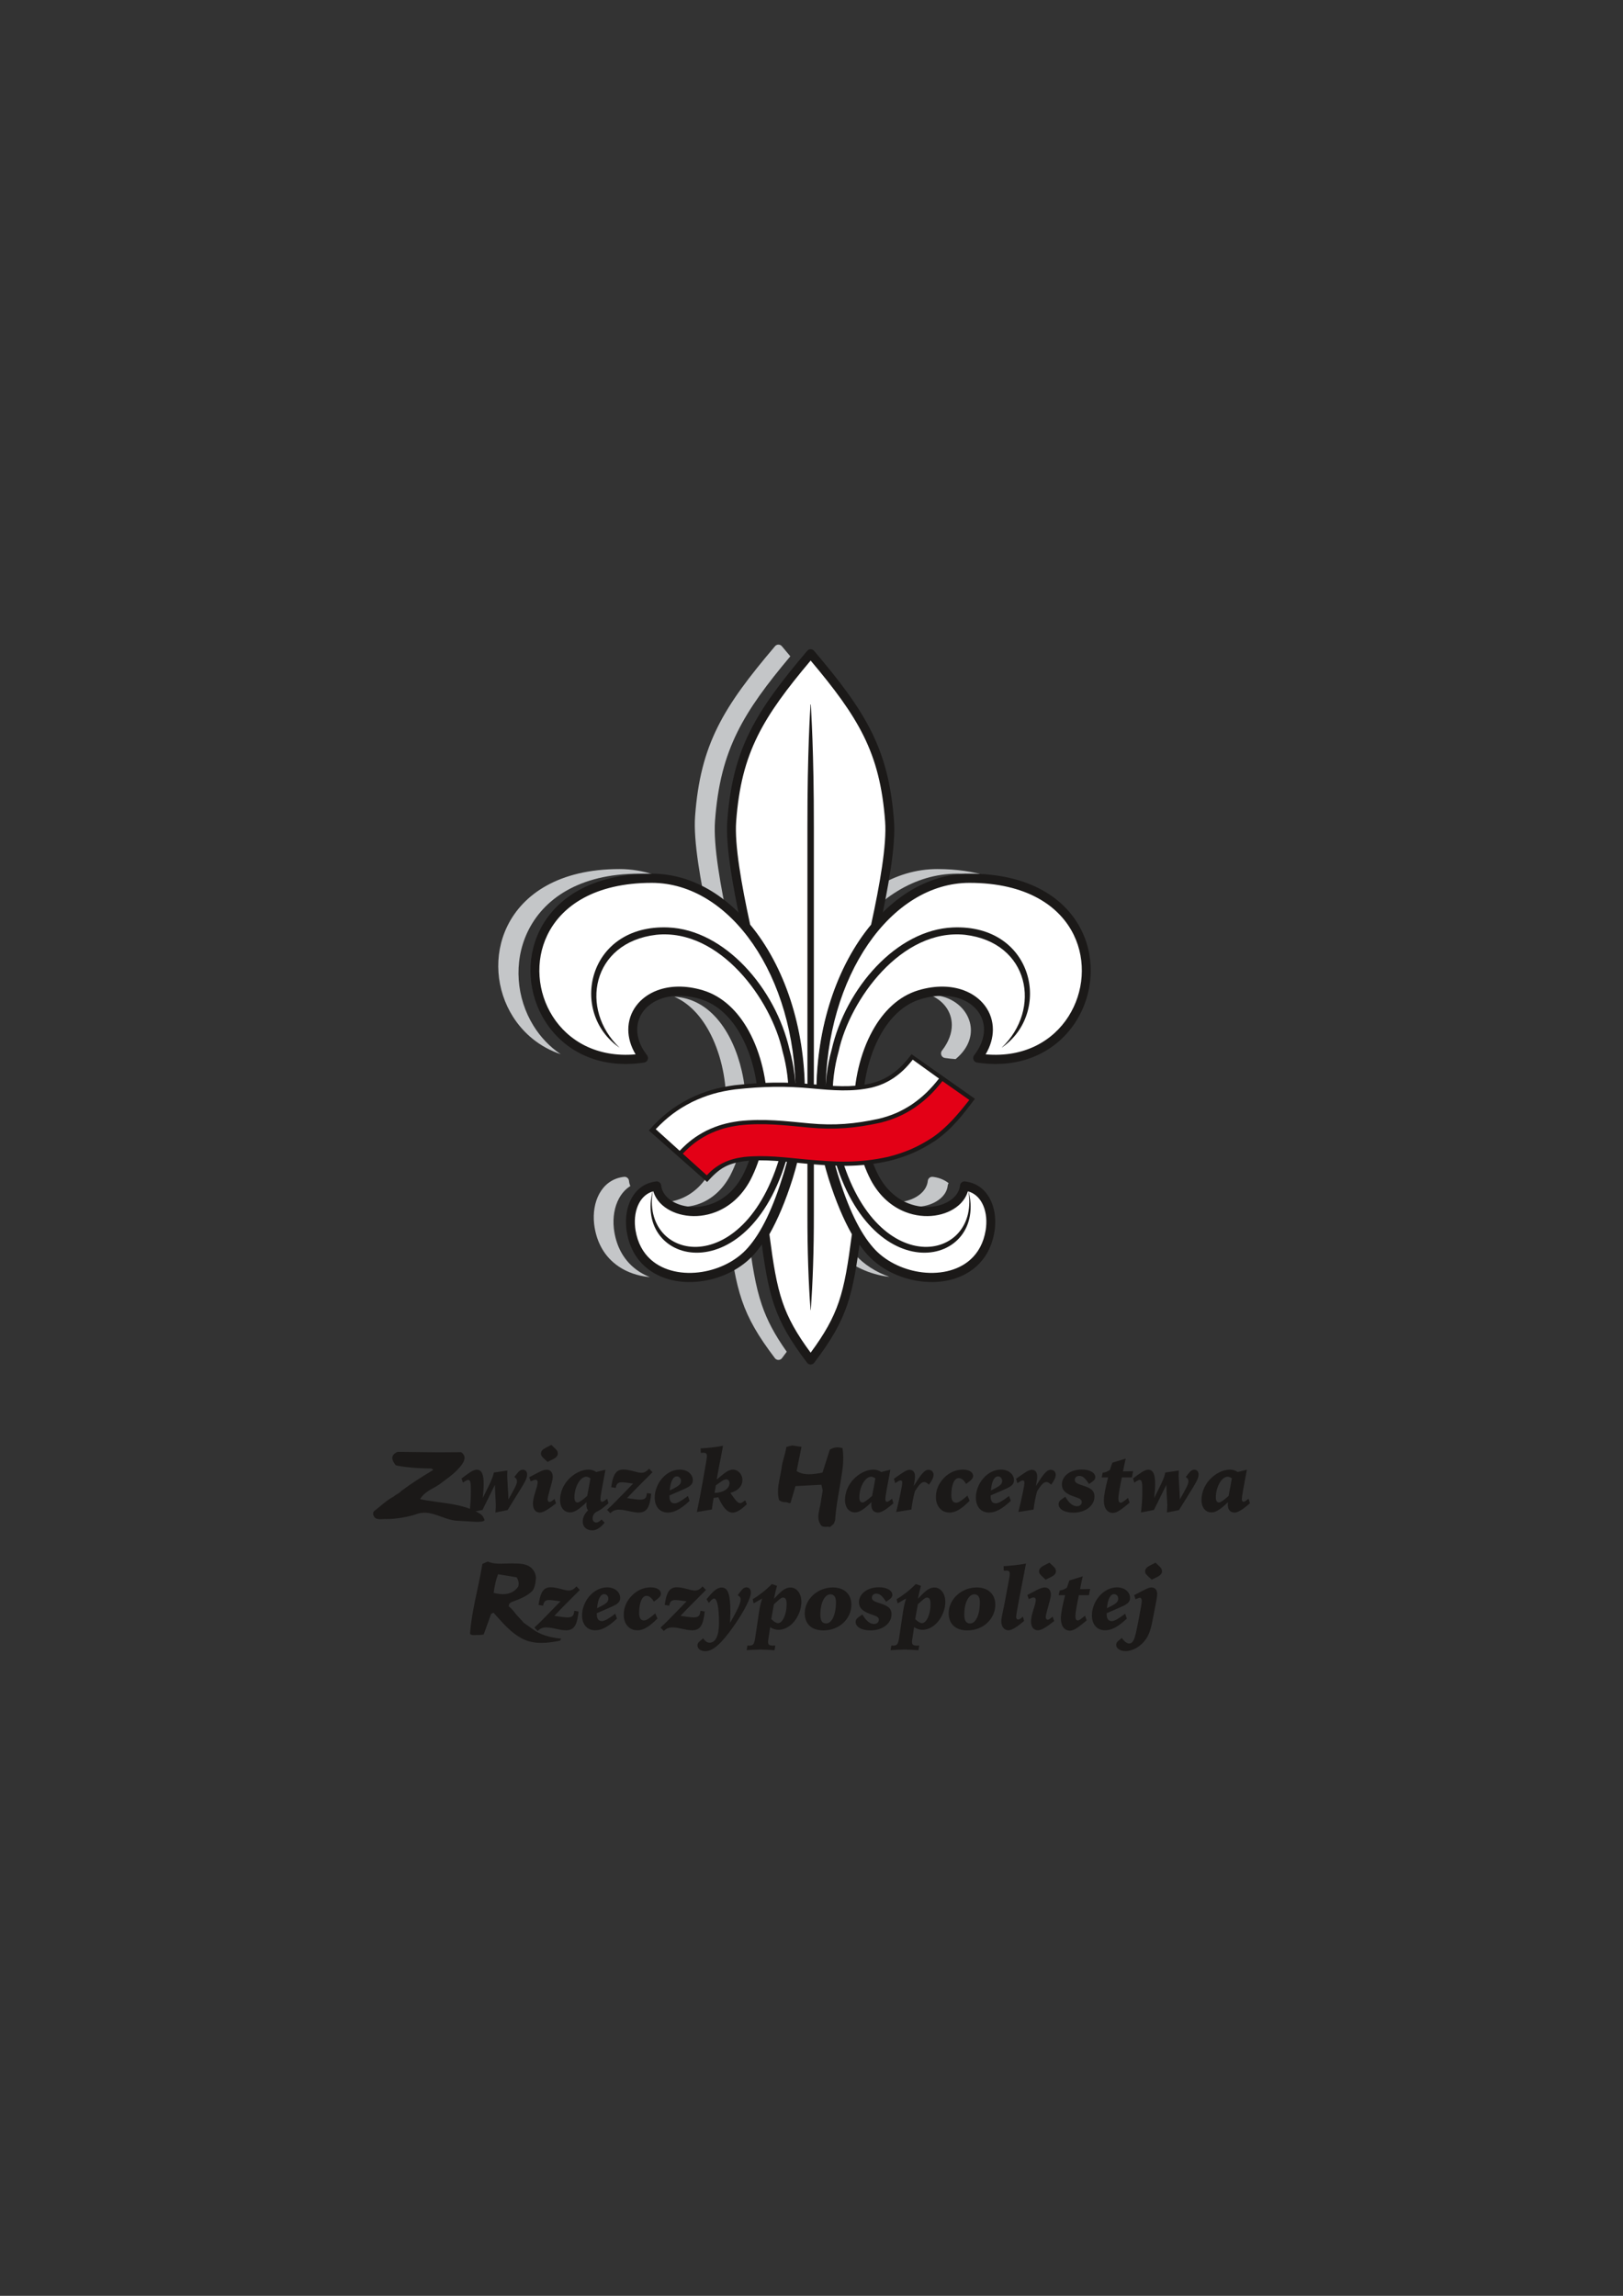 <?xml version="1.0" encoding="UTF-8" standalone="no"?>
<svg
   xmlns:dc="http://purl.org/dc/elements/1.1/"
   xmlns:cc="http://creativecommons.org/ns#"
   xmlns:rdf="http://www.w3.org/1999/02/22-rdf-syntax-ns#"
   xmlns:svg="http://www.w3.org/2000/svg"
   xmlns="http://www.w3.org/2000/svg"
   viewBox="0 0 595.276 841.89"
   id="svg103"
   height="841.89"
   width="595.276"
   version="1.1">
  <rect x="0" y="0" width="595.276" height="841.89" fill="#333333" stroke="none"/>
  <defs
     id="defs107" />
  <g
     id="Layer1000">
    <g
       id="Layer1001">
      <path
         id="path2"
         style="fill:#1b1918;fill-rule:evenodd"
         d="m 190.891,546.132 -4.729,7.624 -4.455,0.878 c 0.089,-0.937 0.15,-1.849 0.15,-2.695 0,-0.316 -0.028,-0.818 -0.061,-1.504 l -0.089,-1.507 c -0.033,-0.664 -0.155,-2.103 -0.186,-4.424 l -4.549,9.194 -4.76,0.937 c 0.336,-2.571 0.493,-5.209 0.493,-7.87 0,-2.888 -0.092,-4.084 -1.02,-4.084 -0.344,0 -0.996,0.378 -1.916,1.007 l -0.466,-1.541 c 2.535,-1.911 4.269,-3.2 5.537,-3.2 1.913,0 2.564,1.823 2.564,5.245 0,1.536 -0.154,3.257 -0.337,5.14 2.071,-4.232 3.707,-7.185 4.051,-9.343 l 4.983,-0.726 c -0.032,0.566 -0.065,1.224 -0.065,1.976 0,0.595 0.093,1.79 0.183,3.64 l 0.035,0.69 c 0.061,1.035 0.179,2.48 0.215,4.296 1.949,-3.45 3.152,-5.517 3.152,-6.617 0,-0.723 -0.308,-1.221 -0.985,-1.628 l 1.051,-1.318 c 0.68,-0.879 1.27,-1.355 2.101,-1.355 0.932,0 1.547,0.694 1.547,1.795 0,1.405 -0.987,3.039 -2.445,5.39 z" />
      <path
         id="path4"
         style="fill:#1b1918;fill-rule:evenodd"
         d="m 197.971,554.667 c -1.483,0 -2.504,-1.196 -2.504,-3.197 0,-2.887 1.734,-6.058 1.734,-7.94 0,-0.595 -0.345,-0.907 -0.835,-0.907 -0.308,0 -0.868,0.251 -1.735,0.596 l -0.526,-1.503 2.196,-1.159 c 1.766,-0.945 3.063,-1.605 4.241,-1.605 1.266,0 2.196,0.97 2.196,2.608 0,1.158 -0.588,2.884 -1.268,5.423 -0.405,1.507 -0.619,2.444 -0.619,2.851 0,0.603 0.34,0.945 0.741,0.945 0.405,0 0.96,-0.403 1.794,-1.126 l 0.559,1.631 c -2.783,2.161 -4.671,3.385 -5.975,3.385 z m 4.767,-19.517 -1.919,0.948 -1.143,-1.069 c -0.742,-0.69 -1.272,-1.22 -1.272,-1.976 0,-0.911 0.62,-1.565 1.859,-2.197 l 1.949,-1.006 1.451,1.384 c 0.619,0.566 0.93,1.031 0.93,1.819 0,0.815 -0.619,1.508 -1.855,2.097 z" />
      <path
         id="path6"
         style="fill:#1b1918;fill-rule:evenodd"
         d="m 214.985,541.523 c -2.103,0 -4.299,3.64 -4.299,7.591 0,1.224 0.401,1.852 1.175,1.852 0.523,0 1.702,-0.787 3.496,-2.387 0.462,-2.354 0.867,-4.515 1.204,-6.458 -0.556,-0.381 -1.05,-0.599 -1.576,-0.599 z m 7.056,10.697 c -1.174,1.006 -2.199,1.697 -3.066,2.071 -0.774,0.345 -1.519,1.163 -1.608,2.259 -0.092,1.069 0.434,1.759 1.3,1.759 0.681,0 1.239,-0.378 1.951,-1.101 l 1.144,1.162 c -1.552,1.881 -3.034,2.822 -4.517,2.822 -2.321,0 -3.682,-1.566 -3.499,-3.574 0.122,-1.348 0.681,-2.543 1.951,-3.763 -0.404,-0.473 -0.619,-1.163 -0.619,-2.042 0,-0.221 0.033,-0.563 0.061,-0.973 -2.471,2.419 -4.327,3.767 -6.032,3.767 -2.16,0 -3.679,-1.696 -3.679,-4.58 0,-2.605 1.022,-5.209 2.877,-7.309 2.163,-2.415 5.071,-3.799 7.514,-3.799 1.085,0 1.981,0.283 2.881,0.883 l 3.367,-0.85 c -1.2,6.306 -1.856,9.883 -1.856,10.76 0,0.664 0.255,1.002 0.656,1.002 0.43,0 0.956,-0.469 1.819,-1.122 l 0.498,1.66 z" />
      <path
         id="path8"
         style="fill:#1b1918;fill-rule:evenodd"
         d="m 229.984,549.365 c 2.288,0.345 3.868,0.567 4.736,0.567 1.787,0 2.382,-0.505 2.563,-2.419 l 1.579,0.254 c -0.556,4.798 -1.489,6.898 -4.638,6.898 -2.293,0 -4.857,-1.061 -7.21,-1.061 -1.267,0 -2.256,0.374 -3.156,1.311 l -1.203,-1.253 c 2.597,-2.35 5.659,-5.673 9.556,-9.625 -1.981,-0.287 -3.37,-0.472 -4.112,-0.472 -1.426,0 -1.984,0.501 -2.26,2.067 l -1.673,-0.279 0.218,-1.257 c 0.652,-3.735 1.859,-5.209 4.241,-5.209 2.504,0 4.978,1.196 6.647,1.196 1.022,0 1.921,-0.501 2.788,-1.507 l 1.264,1.286 c -3.029,3.105 -6.25,6.153 -9.341,9.506 z" />
      <path
         id="path10"
         style="fill:#1b1918;fill-rule:evenodd"
         d="m 248.262,541.398 c -1.364,0 -2.321,1.754 -2.629,5.176 2.723,-1.384 4.144,-2.008 4.144,-3.479 0,-0.945 -0.651,-1.697 -1.515,-1.697 z m 1.608,5.111 -4.33,1.885 v 0.283 c 0,1.783 0.584,2.604 1.916,2.604 1.021,0 2.572,-0.977 4.858,-2.699 l 0.619,1.79 c -3.001,2.824 -5.477,4.294 -7.984,4.294 -2.937,0 -4.82,-2.135 -4.82,-5.521 0,-2.382 0.988,-5.019 2.69,-6.995 1.823,-2.103 4.144,-3.233 6.522,-3.233 2.884,0 4.767,1.824 4.767,3.828 0,1.919 -1.426,2.544 -4.237,3.764 z" />
      <path
         id="path12"
         style="fill:#1b1918;fill-rule:evenodd"
         d="m 266.324,542.499 c -0.867,0 -1.948,0.904 -3.772,2.194 l -0.464,2.756 c 3.43,-0.062 5.48,-1.693 5.48,-3.573 0,-0.847 -0.498,-1.377 -1.243,-1.377 z m 2.411,12.197 c -1.974,0 -3.582,-1.881 -5.287,-5.645 -0.526,0.119 -1.079,0.185 -1.701,0.218 l -0.181,1.067 c -0.098,0.534 -0.284,1.602 -0.466,3.2 l -5.51,0.941 c 0.778,-3.673 1.491,-7.371 2.139,-11.105 l 0.462,-2.633 c 0.649,-3.735 1.085,-5.958 1.085,-6.716 0,-0.974 -0.312,-1.286 -1.299,-1.286 -0.159,0 -0.462,0 -0.932,0.062 l -0.09,-1.66 c 2.719,-0.127 5.444,-0.44 8.231,-0.974 -0.687,3.92 -1.271,6.557 -1.522,7.941 l -0.798,4.453 c 2.654,-2.197 4.205,-3.643 5.938,-3.643 1.796,0 3.493,1.605 3.493,3.799 0,2.226 -1.54,3.952 -4.423,4.732 1.734,2.482 2.666,3.768 3.589,3.768 0.401,0 0.992,-0.378 1.883,-1.038 l 0.563,1.445 c -2.138,2.038 -3.811,3.072 -5.172,3.072 z" />
      <path
         id="path14"
         style="fill:#1b1918;fill-rule:evenodd"
         d="m 319.484,541.523 c -2.103,0 -4.294,3.64 -4.294,7.591 0,1.224 0.401,1.852 1.168,1.852 0.526,0 1.704,-0.787 3.499,-2.387 0.465,-2.354 0.871,-4.515 1.204,-6.458 -0.559,-0.381 -1.05,-0.599 -1.576,-0.599 z m 7.053,10.697 c -1.946,1.635 -3.525,2.449 -4.45,2.449 -1.586,0 -2.511,-1.006 -2.511,-2.855 0,-0.221 0.029,-0.563 0.059,-0.973 -2.469,2.419 -4.328,3.767 -6.029,3.767 -2.163,0 -3.679,-1.696 -3.679,-4.58 0,-2.605 1.021,-5.209 2.876,-7.309 2.165,-2.415 5.073,-3.799 7.519,-3.799 1.078,0 1.981,0.283 2.876,0.883 l 3.37,-0.85 c -1.204,6.306 -1.851,9.883 -1.851,10.76 0,0.664 0.243,1.002 0.647,1.002 0.429,0 0.957,-0.469 1.824,-1.122 l 0.494,1.66 z" />
      <path
         id="path16"
         style="fill:#1b1918;fill-rule:evenodd"
         d="m 340.734,544.44 c -0.713,-0.662 -1.299,-0.974 -1.7,-0.974 -1.147,0 -2.071,1.158 -3.465,3.389 -0.615,2.199 -1.02,4.457 -1.299,6.713 l -5.566,0.879 c 1.577,-6.371 2.221,-9.942 2.221,-10.698 0,-0.595 -0.208,-0.878 -0.645,-0.878 -0.373,0 -0.992,0.41 -1.953,1.006 l -0.462,-1.599 c 2.851,-2.041 4.574,-3.294 5.752,-3.294 1.269,0 1.981,0.875 1.981,2.506 0,0.756 -0.188,1.911 -0.463,3.455 2.382,-3.861 3.833,-5.961 5.38,-5.961 1.146,0 1.887,0.722 1.887,1.845 0,1.039 -0.622,2.135 -1.669,3.611 z" />
      <path
         id="path18"
         style="fill:#1b1918;fill-rule:evenodd"
         d="m 355.553,543.248 -1.211,0.908 c -0.867,-1.413 -1.701,-2.128 -2.722,-2.128 -1.543,0 -2.69,2.321 -2.69,6.237 0,1.856 0.587,2.793 1.762,2.793 1.017,0 2.228,-0.974 4.144,-2.6 l 0.806,1.881 c -2.787,2.794 -4.979,4.33 -7.364,4.33 -2.909,0 -5.012,-2.23 -5.012,-5.742 0,-2.634 1.086,-5.111 3.123,-7.119 1.917,-1.911 4.273,-2.888 6.806,-2.888 2.357,0 3.715,1.003 3.715,2.321 0,0.723 -0.495,1.352 -1.358,2.009 z" />
      <path
         id="path20"
         style="fill:#1b1918;fill-rule:evenodd"
         d="m 366.062,541.398 c -1.365,0 -2.318,1.754 -2.629,5.176 2.719,-1.384 4.138,-2.008 4.138,-3.479 0,-0.945 -0.645,-1.697 -1.509,-1.697 z m 1.605,5.111 -4.33,1.885 v 0.283 c 0,1.783 0.583,2.604 1.915,2.604 1.025,0 2.573,-0.977 4.858,-2.699 l 0.619,1.79 c -3.002,2.824 -5.477,4.294 -7.977,4.294 -2.941,0 -4.829,-2.135 -4.829,-5.521 0,-2.382 0.989,-5.019 2.691,-6.995 1.829,-2.103 4.143,-3.233 6.529,-3.233 2.872,0 4.763,1.824 4.763,3.828 0,1.919 -1.423,2.544 -4.241,3.764 z" />
      <path
         id="path22"
         style="fill:#1b1918;fill-rule:evenodd"
         d="m 385.549,544.44 c -0.714,-0.662 -1.301,-0.974 -1.702,-0.974 -1.146,0 -2.073,1.158 -3.467,3.389 -0.612,2.199 -1.018,4.457 -1.297,6.713 l -5.566,0.879 c 1.575,-6.371 2.22,-9.942 2.22,-10.698 0,-0.595 -0.213,-0.878 -0.645,-0.878 -0.372,0 -0.987,0.41 -1.951,1.006 l -0.466,-1.599 c 2.849,-2.041 4.582,-3.294 5.753,-3.294 1.27,0 1.984,0.875 1.984,2.506 0,0.756 -0.186,1.911 -0.466,3.455 2.385,-3.861 3.84,-5.961 5.379,-5.961 1.147,0 1.888,0.722 1.888,1.845 0,1.039 -0.615,2.135 -1.665,3.611 z" />
      <path
         id="path24"
         style="fill:#1b1918;fill-rule:evenodd"
         d="m 400.547,543.402 -1.113,0.788 c -1.297,-1.947 -2.192,-2.982 -3.614,-2.982 -0.931,0 -1.612,0.661 -1.612,1.472 0,0.947 0.831,1.384 2.475,1.921 3.033,0.97 4.732,1.689 4.732,4.232 0,3.138 -3.063,5.866 -7.734,5.866 -3.405,0 -5.412,-1.381 -5.412,-3.077 0,-0.813 0.366,-1.319 1.146,-1.849 l 1.297,-0.911 c 1.393,2.325 2.722,3.483 4.327,3.483 0.988,0 1.737,-0.694 1.737,-1.503 0,-1.254 -1.333,-1.476 -3.342,-2.227 -2.69,-1.003 -3.958,-2.197 -3.958,-4.239 0,-2.979 2.872,-5.492 7.329,-5.492 3.09,0 4.921,1.289 4.921,2.768 0,0.691 -0.406,1.221 -1.18,1.751 z" />
      <path
         id="path26"
         style="fill:#1b1918;fill-rule:evenodd"
         d="m 415.145,541.805 c -0.9,0 -1.552,-0.029 -1.948,-0.029 h -1.735 c -0.774,3.795 -1.268,6.37 -1.268,7.813 0,0.97 0.334,1.471 0.899,1.471 0.462,0 1.264,-0.665 2.629,-1.759 l 0.584,1.729 c -2.786,2.318 -4.513,3.763 -6.122,3.763 -1.951,0 -3.312,-1.598 -3.312,-4.489 0,-1.976 0.588,-4.766 1.547,-8.528 h -2.35 l 0.373,-1.726 c 1.017,-0.09 1.823,-0.44 2.661,-1.064 0.279,-0.879 0.551,-1.762 0.891,-2.608 l 4.89,-1.508 c -0.402,1.729 -0.742,3.298 -0.992,4.712 0.992,0 2.23,-0.037 3.714,-0.098 z" />
      <path
         id="path28"
         style="fill:#1b1918;fill-rule:evenodd"
         d="m 437.159,546.132 -4.732,7.624 -4.452,0.878 c 0.093,-0.937 0.154,-1.849 0.154,-2.695 0,-0.316 -0.028,-0.818 -0.061,-1.504 l -0.093,-1.507 c -0.032,-0.664 -0.153,-2.103 -0.186,-4.424 l -4.549,9.194 -4.76,0.937 c 0.337,-2.571 0.494,-5.209 0.494,-7.87 0,-2.888 -0.096,-4.084 -1.02,-4.084 -0.341,0 -0.996,0.378 -1.92,1.007 l -0.467,-1.541 c 2.544,-1.911 4.274,-3.2 5.538,-3.2 1.92,0 2.568,1.823 2.568,5.245 0,1.536 -0.154,3.257 -0.337,5.14 2.071,-4.232 3.707,-7.185 4.051,-9.343 l 4.978,-0.726 c -0.031,0.566 -0.061,1.224 -0.061,1.976 0,0.595 0.093,1.79 0.188,3.64 l 0.032,0.69 c 0.061,1.035 0.183,2.48 0.214,4.296 1.945,-3.45 3.156,-5.517 3.156,-6.617 0,-0.723 -0.312,-1.221 -0.992,-1.628 l 1.053,-1.318 c 0.681,-0.879 1.272,-1.355 2.102,-1.355 0.931,0 1.547,0.694 1.547,1.795 0,1.405 -0.989,3.039 -2.445,5.39 z" />
      <path
         id="path30"
         style="fill:#1b1918;fill-rule:evenodd"
         d="m 450.242,541.523 c -2.099,0 -4.299,3.64 -4.299,7.591 0,1.224 0.401,1.852 1.175,1.852 0.528,0 1.702,-0.787 3.493,-2.387 0.469,-2.354 0.87,-4.515 1.21,-6.458 -0.556,-0.381 -1.057,-0.599 -1.579,-0.599 z m 7.052,10.697 c -1.944,1.635 -3.525,2.449 -4.452,2.449 -1.577,0 -2.507,-1.006 -2.507,-2.855 0,-0.221 0.032,-0.563 0.063,-0.973 -2.478,2.419 -4.33,3.767 -6.031,3.767 -2.171,0 -3.686,-1.696 -3.686,-4.58 0,-2.605 1.024,-5.209 2.876,-7.309 2.17,-2.415 5.075,-3.799 7.521,-3.799 1.082,0 1.978,0.283 2.877,0.883 l 3.37,-0.85 c -1.208,6.306 -1.855,9.883 -1.855,10.76 0,0.664 0.243,1.002 0.648,1.002 0.43,0 0.96,-0.469 1.827,-1.122 l 0.492,1.66 z" />
      <path
         id="path32"
         style="fill:#1b1918;fill-rule:evenodd"
         d="m 290.609,530.068 3.359,0.491 -1.787,8.899 c 2.647,1.667 5.817,1.256 9.489,0.559 l 2.698,-8.449 c 1.615,-0.876 2.618,-1.013 4.638,-0.538 0.724,4.621 -0.072,8.471 -0.942,13.825 -0.734,4.428 -1.482,7.991 -1.752,12.604 l -0.494,1.326 -1.386,1.174 c -1.257,-0.299 -2.16,0.276 -3.177,-0.487 -1.748,-2.242 -1.057,-4.475 -0.384,-7.577 l 0.882,-5.35 -0.469,-2.082 -9.521,0.504 -1.84,6.201 c -0.842,0.142 -1.168,-0.381 -1.737,-0.323 -1.147,-0.01 -1.59,-0.153 -2.454,-0.766 -1.01,-3.883 0.161,-6.981 0.888,-11.417 0.312,-2.975 1.269,-4.762 1.802,-8.034 0.784,-0.29 1.3,-0.411 2.189,-0.559 z" />
      <path
         id="path34"
         style="fill:#1b1918;fill-rule:evenodd"
         d="m 203.339,592.545 c 2.293,0.342 3.864,0.567 4.727,0.567 1.802,0 2.385,-0.505 2.572,-2.419 l 1.579,0.258 c -0.558,4.795 -1.486,6.895 -4.642,6.895 -2.289,0 -4.854,-1.061 -7.207,-1.061 -1.269,0 -2.256,0.374 -3.151,1.315 l -1.215,-1.254 c 2.607,-2.358 5.666,-5.681 9.563,-9.633 -1.981,-0.283 -3.371,-0.469 -4.112,-0.469 -1.422,0 -1.981,0.497 -2.261,2.067 l -1.672,-0.28 0.219,-1.257 c 0.644,-3.73 1.855,-5.205 4.237,-5.205 2.504,0 4.978,1.191 6.651,1.191 1.018,0 1.92,-0.501 2.783,-1.507 l 1.266,1.289 c -3.031,3.102 -6.244,6.146 -9.338,9.502 z" />
      <path
         id="path36"
         style="fill:#1b1918;fill-rule:evenodd"
         d="m 221.616,584.579 c -1.361,0 -2.321,1.753 -2.63,5.176 2.72,-1.381 4.148,-2.006 4.148,-3.48 0,-0.945 -0.652,-1.696 -1.518,-1.696 z m 1.608,5.11 -4.332,1.889 v 0.28 c 0,1.787 0.589,2.605 1.921,2.605 1.022,0 2.568,-0.977 4.853,-2.7 l 0.621,1.788 c -3.001,2.826 -5.473,4.294 -7.98,4.294 -2.937,0 -4.825,-2.132 -4.825,-5.514 0,-2.387 0.993,-5.024 2.69,-7 1.828,-2.099 4.152,-3.229 6.529,-3.229 2.877,0 4.765,1.815 4.765,3.828 0,1.91 -1.426,2.539 -4.24,3.759 z" />
      <path
         id="path38"
         style="fill:#1b1918;fill-rule:evenodd"
         d="m 241.038,586.428 -1.203,0.912 c -0.871,-1.414 -1.701,-2.132 -2.719,-2.132 -1.55,0 -2.696,2.321 -2.696,6.241 0,1.852 0.586,2.789 1.765,2.789 1.02,0 2.228,-0.974 4.148,-2.6 l 0.798,1.885 c -2.779,2.789 -4.978,4.323 -7.36,4.323 -2.908,0 -5.011,-2.223 -5.011,-5.74 0,-2.637 1.085,-5.114 3.122,-7.119 1.916,-1.914 4.27,-2.884 6.802,-2.884 2.353,0 3.718,0.999 3.718,2.317 0,0.723 -0.498,1.352 -1.366,2.009 z" />
      <path
         id="path40"
         style="fill:#1b1918;fill-rule:evenodd"
         d="m 249.603,592.545 c 2.29,0.342 3.865,0.567 4.731,0.567 1.796,0 2.386,-0.505 2.569,-2.419 l 1.579,0.258 c -0.559,4.795 -1.49,6.895 -4.638,6.895 -2.296,0 -4.861,-1.061 -7.21,-1.061 -1.273,0 -2.253,0.374 -3.156,1.315 l -1.208,-1.254 c 2.6,-2.358 5.662,-5.681 9.563,-9.633 -1.988,-0.283 -3.374,-0.469 -4.119,-0.469 -1.419,0 -1.978,0.497 -2.256,2.067 l -1.67,-0.28 0.214,-1.257 c 0.649,-3.73 1.856,-5.205 4.237,-5.205 2.504,0 4.982,1.191 6.651,1.191 1.021,0 1.921,-0.501 2.787,-1.507 l 1.264,1.289 c -3.03,3.102 -6.25,6.146 -9.342,9.502 z" />
      <path
         id="path42"
         style="fill:#1b1918;fill-rule:evenodd"
         d="m 268.872,596.657 c -4.144,5.834 -7.304,8.844 -10.148,8.844 -1.822,0 -2.904,-0.937 -2.904,-2.132 0,-0.784 0.433,-1.161 1.021,-1.663 l 1.049,-0.908 c 0.806,1.071 1.45,1.594 2.35,1.594 2.135,0 3.468,-2.412 3.468,-7.242 0,-5.834 -0.684,-8.94 -1.799,-8.94 -0.494,0 -1.082,0.534 -1.916,1.598 l -0.863,-1.38 c 2.256,-2.667 3.682,-4.265 5.565,-4.265 2.504,0 3.188,2.979 3.188,9.227 0,0.526 -0.035,1.786 -0.126,3.792 2.382,-4.298 3.894,-7.028 3.894,-8.692 0,-0.654 -0.366,-1.127 -1.078,-1.504 l 0.834,-1.125 c 0.807,-1.101 1.423,-1.759 2.382,-1.759 0.961,0 1.608,0.72 1.608,1.947 0,1.693 -2.045,6.27 -6.526,12.608 z" />
      <path
         id="path44"
         style="fill:#1b1918;fill-rule:evenodd"
         d="m 287.153,585.834 c -0.647,0 -1.64,0.944 -3.306,2.473 l -0.963,5.431 c 0.963,1.006 1.856,1.474 2.504,1.474 1.641,0 3.127,-3.262 3.127,-6.935 0,-1.663 -0.34,-2.444 -1.361,-2.444 z m 4.205,8.689 c -1.637,2.04 -3.774,3.134 -5.814,3.134 -1.085,0 -2.045,-0.312 -3.065,-0.97 l -0.649,4.235 c -0.094,0.567 -0.125,0.974 -0.125,1.163 0,1.093 0.497,1.377 1.859,1.377 0.246,0 0.497,-0.032 0.804,-0.032 l -0.308,1.725 c -2.167,-0.155 -3.868,-0.251 -5.043,-0.251 -1.426,0 -3.156,0.095 -5.169,0.219 l 0.283,-1.693 c 0.244,0.032 0.463,0.032 0.678,0.032 1.576,0 1.856,-0.785 2.196,-2.982 l 1.425,-9.564 c 0.243,-1.569 0.616,-3.167 1.111,-4.737 l -3.124,1.788 -0.341,-1.536 c 2.476,-1.476 4.793,-3.295 7.024,-5.554 l 1.885,0.664 c -0.462,1.628 -0.742,2.914 -0.925,3.851 l -0.186,0.883 c 2.411,-2.477 3.833,-4.113 6.06,-4.113 2.225,0 3.995,2.071 3.995,5.304 0,2.321 -0.932,5.024 -2.573,7.058 z" />
      <path
         id="path46"
         style="fill:#1b1918;fill-rule:evenodd"
         d="m 304.597,584.643 c -2.134,0 -3.714,3.134 -3.714,7.431 0,2.194 0.645,3.262 2.131,3.262 2.045,0 3.592,-3.069 3.592,-7.87 0,-1.821 -0.741,-2.823 -2.009,-2.823 z m -2.6,13.239 c -4.302,0 -6.837,-2.357 -6.837,-6.305 0,-5.053 4.605,-9.444 10.301,-9.444 4.209,0 6.805,2.481 6.805,6.338 0,4.951 -4.204,9.411 -10.268,9.411 z" />
      <path
         id="path48"
         style="fill:#1b1918;fill-rule:evenodd"
         d="m 326.121,586.586 -1.113,0.785 c -1.3,-1.947 -2.196,-2.978 -3.622,-2.978 -0.927,0 -1.605,0.657 -1.605,1.471 0,0.945 0.831,1.38 2.475,1.914 3.035,0.974 4.732,1.693 4.732,4.236 0,3.134 -3.063,5.866 -7.733,5.866 -3.397,0 -5.417,-1.38 -5.417,-3.072 0,-0.818 0.376,-1.322 1.15,-1.85 l 1.3,-0.911 c 1.39,2.321 2.719,3.479 4.323,3.479 0.988,0 1.733,-0.69 1.733,-1.503 0,-1.257 -1.329,-1.476 -3.338,-2.227 -2.695,-1.003 -3.962,-2.197 -3.962,-4.239 0,-2.979 2.88,-5.488 7.329,-5.488 3.092,0 4.925,1.289 4.925,2.76 0,0.69 -0.405,1.224 -1.179,1.758 z" />
      <path
         id="path50"
         style="fill:#1b1918;fill-rule:evenodd"
         d="m 339.946,585.834 c -0.652,0 -1.642,0.944 -3.31,2.473 l -0.964,5.431 c 0.964,1.006 1.859,1.474 2.504,1.474 1.643,0 3.123,-3.262 3.123,-6.935 0,-1.663 -0.337,-2.444 -1.353,-2.444 z m 4.201,8.689 c -1.638,2.04 -3.77,3.134 -5.814,3.134 -1.082,0 -2.045,-0.312 -3.063,-0.97 l -0.645,4.235 c -0.1,0.567 -0.129,0.974 -0.129,1.163 0,1.093 0.498,1.377 1.855,1.377 0.248,0 0.499,-0.032 0.807,-0.032 l -0.307,1.725 c -2.168,-0.155 -3.869,-0.251 -5.044,-0.251 -1.426,0 -3.152,0.095 -5.165,0.219 l 0.277,-1.693 c 0.25,0.032 0.468,0.032 0.684,0.032 1.576,0 1.855,-0.785 2.195,-2.982 l 1.423,-9.564 c 0.247,-1.569 0.617,-3.167 1.114,-4.737 l -3.127,1.788 -0.343,-1.536 c 2.478,-1.476 4.795,-3.295 7.023,-5.554 l 1.887,0.664 c -0.459,1.628 -0.734,2.914 -0.923,3.851 l -0.188,0.883 c 2.411,-2.477 3.84,-4.113 6.065,-4.113 2.216,0 3.99,2.071 3.99,5.304 0,2.321 -0.931,5.024 -2.571,7.058 z" />
      <path
         id="path52"
         style="fill:#1b1918;fill-rule:evenodd"
         d="m 357.388,584.643 c -2.141,0 -3.718,3.134 -3.718,7.431 0,2.194 0.649,3.262 2.136,3.262 2.038,0 3.589,-3.069 3.589,-7.87 0,-1.821 -0.741,-2.823 -2.007,-2.823 z m -2.6,13.239 c -4.305,0 -6.837,-2.357 -6.837,-6.305 0,-5.053 4.606,-9.444 10.3,-9.444 4.206,0 6.8,2.481 6.8,6.338 0,4.951 -4.197,9.411 -10.263,9.411 z" />
      <path
         id="path54"
         style="fill:#1b1918;fill-rule:evenodd"
         d="m 372.693,593.017 c 0,0.468 0.34,0.879 0.712,0.879 0.215,0 0.803,-0.221 1.232,-0.596 l 0.53,-0.471 0.462,1.569 -0.992,0.814 c -2.131,1.757 -3.775,2.634 -4.76,2.634 -1.486,0 -2.625,-1.25 -2.625,-3.292 0,-1.503 0.738,-4.014 1.393,-7.624 l 0.426,-2.351 c 0.746,-4.079 1.304,-6.527 1.304,-7.432 0,-0.878 -0.34,-1.194 -1.304,-1.194 -0.243,0 -0.551,0.032 -0.891,0.062 l -0.1,-1.689 c 2.822,-0.16 5.573,-0.476 8.23,-0.947 -2.289,11.889 -3.617,18.415 -3.617,19.64 z" />
      <path
         id="path56"
         style="fill:#1b1918;fill-rule:evenodd"
         d="m 380.666,597.845 c -1.486,0 -2.508,-1.188 -2.508,-3.196 0,-2.888 1.738,-6.056 1.738,-7.934 0,-0.599 -0.34,-0.912 -0.835,-0.912 -0.311,0 -0.87,0.247 -1.733,0.596 l -0.527,-1.504 2.191,-1.162 c 1.77,-0.945 3.064,-1.602 4.246,-1.602 1.264,0 2.192,0.97 2.192,2.604 0,1.163 -0.585,2.884 -1.269,5.427 -0.405,1.507 -0.616,2.444 -0.616,2.855 0,0.592 0.34,0.94 0.741,0.94 0.402,0 0.96,-0.406 1.791,-1.129 l 0.559,1.631 c -2.78,2.168 -4.672,3.386 -5.972,3.386 z m 4.765,-19.513 -1.918,0.945 -1.141,-1.065 c -0.746,-0.693 -1.272,-1.223 -1.272,-1.976 0,-0.911 0.62,-1.569 1.855,-2.197 l 1.953,-1.003 1.454,1.377 c 0.617,0.567 0.929,1.036 0.929,1.823 0,0.814 -0.621,1.504 -1.859,2.096 z" />
      <path
         id="path58"
         style="fill:#1b1918;fill-rule:evenodd"
         d="m 399.382,584.985 c -0.9,0 -1.548,-0.029 -1.952,-0.029 h -1.731 c -0.769,3.795 -1.268,6.37 -1.268,7.809 0,0.974 0.341,1.476 0.9,1.476 0.466,0 1.271,-0.661 2.629,-1.754 l 0.59,1.725 c -2.789,2.322 -4.52,3.763 -6.128,3.763 -1.951,0 -3.312,-1.598 -3.312,-4.489 0,-1.973 0.588,-4.762 1.547,-8.528 h -2.354 l 0.377,-1.722 c 1.018,-0.099 1.822,-0.444 2.661,-1.072 0.276,-0.875 0.558,-1.754 0.895,-2.605 l 4.886,-1.507 c -0.402,1.729 -0.742,3.299 -0.989,4.707 0.989,0 2.22,-0.029 3.711,-0.09 z" />
      <path
         id="path60"
         style="fill:#1b1918;fill-rule:evenodd"
         d="m 408.626,584.579 c -1.357,0 -2.322,1.753 -2.629,5.176 2.718,-1.381 4.144,-2.006 4.144,-3.48 0,-0.945 -0.652,-1.696 -1.515,-1.696 z m 1.604,5.11 -4.326,1.889 v 0.28 c 0,1.787 0.579,2.605 1.915,2.605 1.022,0 2.569,-0.977 4.858,-2.7 l 0.616,1.788 c -2.995,2.826 -5.474,4.294 -7.98,4.294 -2.937,0 -4.829,-2.132 -4.829,-5.514 0,-2.387 0.994,-5.024 2.694,-7 1.831,-2.099 4.145,-3.229 6.526,-3.229 2.877,0 4.764,1.815 4.764,3.828 0,1.91 -1.423,2.539 -4.238,3.759 z" />
      <path
         id="path62"
         style="fill:#1b1918;fill-rule:evenodd"
         d="m 424.151,586.808 -1.141,5.925 c -0.657,3.324 -1.114,6.149 -2.815,8.507 -1.92,2.666 -4.914,4.232 -7.332,4.232 -2.165,0 -3.472,-1.069 -3.472,-2.23 0,-0.782 0.312,-1.156 0.939,-1.661 l 1.111,-0.911 c 0.989,1.322 1.855,2.009 2.693,2.009 1.666,0 2.189,-2.137 3.027,-6.4 l 0.528,-2.699 c 0.709,-3.669 1.084,-5.829 1.084,-6.552 0,-0.723 -0.311,-1.127 -0.683,-1.127 -0.277,0 -0.803,0.218 -1.609,0.563 l -0.494,-1.507 1.916,-1.003 c 2.042,-1.067 3.406,-1.819 4.424,-1.819 1.271,0 2.103,0.876 2.103,2.383 0,0.566 -0.089,1.318 -0.277,2.292 z m 0.188,-8.474 -1.917,0.945 -1.147,-1.068 c -0.741,-0.691 -1.271,-1.221 -1.271,-1.973 0,-0.915 0.626,-1.572 1.859,-2.197 l 1.952,-1.006 1.45,1.38 c 0.62,0.566 0.923,1.036 0.923,1.823 0,0.81 -0.615,1.504 -1.85,2.096 z" />
      <path
         id="path64"
         style="fill:#1b1918;fill-rule:evenodd"
         d="m 182.679,577.29 c -0.942,2.515 -1.24,4.218 -1.616,6.818 2.965,0.789 6.691,0.977 9.005,-2.266 0.356,-1.298 0.122,-2.282 -0.569,-3.433 z m -3.8,-4.653 c 3.201,1.359 6.433,0.509 10.305,0.72 2.93,0.033 5.613,0.498 6.951,3.334 0.481,1.199 0.57,2.017 0.319,2.986 -0.029,1.141 -0.493,2.732 -1.088,3.589 -1.763,1.877 -4.395,3.044 -7.69,4.192 -0.718,0.417 -1.086,0.712 -1.071,1.601 1.157,0.916 1.819,1.806 2.765,3.019 l 2.209,2.411 c 0.463,0.608 0.688,0.745 1.573,1.345 l 2.342,1.663 c 2.604,1.958 6.318,3.062 10.329,3.393 l -0.433,0.752 c -4.724,0.98 -9.191,1.377 -13.277,-0.454 -4.987,-2.449 -7.774,-6.205 -11.115,-9.807 l -0.863,0.442 -2.729,7.556 c -1.258,0.257 -2.215,0.193 -3.718,0.217 -0.476,0.033 -0.842,-0.05 -1.293,-0.439 0.658,-8.915 3.023,-16.452 4.538,-25.653 z" />
      <path
         id="path66"
         style="fill:#1b1918;fill-rule:evenodd"
         d="m 160.815,532.58 8.316,-0.054 c 1.455,1.057 1.742,2.244 0.433,4.315 -1.274,1.78 -2.807,3.244 -4.696,4.712 l -3.71,2.782 c -2.565,1.758 -5.294,2.466 -7.085,5.416 7.561,1.577 15.422,1.366 21.937,5.307 1.053,0.726 1.455,1.514 1.735,2.401 -0.34,0.624 -2.304,0.697 -4.011,0.555 l -6.616,-0.381 c -5.261,-0.657 -9.343,-4.253 -14.402,-2.387 -2.475,0.92 -7.497,1.838 -11.082,1.799 -1.569,-0.099 -3.837,0.559 -4.549,-1.105 -0.175,-0.33 -0.301,-0.563 -0.225,-0.933 -0.04,-0.312 0.119,-0.545 0.337,-0.89 2.239,-1.576 4.043,-3.625 7.27,-5.376 0.713,-0.675 1.608,-0.868 2.783,-2.042 3.915,-2.92 6.988,-4.82 11.523,-7.591 l 0.043,-0.301 c -0.294,-0.127 -0.49,-0.197 -0.765,-0.306 -4.832,0.029 -11.1,-0.621 -12.911,-1.199 -1.285,-1.641 -2.288,-3.592 0.7,-4.893 z" />
    </g>
    <g
       id="Layer1002">
      <path
         id="path69"
         style="fill:#c4c6c8;fill-rule:evenodd"
         d="m 286.774,236.985 c 1.067,1.256 2.099,2.484 3.099,3.688 -8.658,10.309 -14.948,18.769 -19.368,27.678 -4.729,9.534 -7.285,19.51 -8.255,32.693 -0.33,4.491 0.159,10.469 1.154,17.247 0.986,6.717 2.466,14.229 4.132,21.854 l 0.006,-0.001 c 0.054,0.251 0.168,0.493 0.345,0.703 6.067,7.219 11.024,16.37 14.433,26.819 3.289,10.081 5.129,21.364 5.129,33.285 l 0.001,1.013 c -0.003,0.316 -0.008,0.651 -0.015,1.004 h 6e-4 l -6e-4,0.032 3e-4,0.074 h -0.007 c 0,4.902 -0.38,9.691 -1.091,14.325 -0.739,4.813 -1.839,9.466 -3.245,13.91 -1.272,4.02 -2.603,7.694 -4.004,11.022 -1.405,3.337 -2.899,6.38 -4.491,9.129 l 0.002,8e-4 c -0.174,0.299 -0.254,0.656 -0.206,1.027 1.483,11.408 2.67,19.117 5.034,26.038 1.97,5.771 4.737,10.947 9.135,17.172 -0.559,0.766 -1.143,1.549 -1.753,2.352 -0.543,0.715 -1.563,0.856 -2.278,0.313 -0.131,-0.099 -0.242,-0.214 -0.334,-0.341 -6.165,-8.123 -9.703,-14.219 -12.08,-21.184 -2.363,-6.921 -3.55,-14.631 -5.034,-26.038 -0.048,-0.37 0.032,-0.727 0.206,-1.026 l -0.002,-8e-4 c 1.592,-2.749 3.086,-5.792 4.491,-9.129 1.401,-3.328 2.733,-7.003 4.004,-11.022 1.406,-4.444 2.506,-9.097 3.245,-13.91 0.711,-4.633 1.091,-9.423 1.091,-14.325 h 0.006 l -3e-4,-0.074 6e-4,-0.032 h -6e-4 c 0.007,-0.353 0.012,-0.688 0.015,-1.004 l -0.001,-1.013 c 0,-11.921 -1.84,-23.204 -5.129,-33.285 -3.409,-10.449 -8.366,-19.6 -14.433,-26.819 -0.176,-0.21 -0.291,-0.452 -0.345,-0.703 l -0.006,0.001 c -1.666,-7.625 -3.147,-15.137 -4.132,-21.854 -0.995,-6.778 -1.484,-12.756 -1.154,-17.247 0.97,-13.183 3.525,-23.159 8.255,-32.693 4.705,-9.485 11.53,-18.459 21.074,-29.699 0.582,-0.687 1.61,-0.773 2.297,-0.191 0.077,0.065 0.146,0.136 0.208,0.211 z" />
      <path
         id="path71"
         style="fill:#c4c6c8;fill-rule:evenodd"
         d="m 343.767,318.693 c 7.099,0 13.278,0.941 18.589,2.603 -3.45,-0.597 -7.206,-0.916 -11.279,-0.916 -15.582,0 -29.65,9.116 -39.797,23.853 -10.034,14.573 -16.241,34.674 -16.241,56.846 0,5.218 0.393,10.324 1.129,15.27 0.766,5.146 1.905,10.115 3.359,14.856 2.008,6.545 4.11,12.146 6.395,16.893 2.307,4.792 4.806,8.71 7.588,11.841 3.346,3.767 7.836,6.589 12.709,8.298 -0.499,-0.058 -0.997,-0.127 -1.495,-0.207 -7.022,-1.136 -13.877,-4.545 -18.525,-9.778 -2.783,-3.132 -5.282,-7.05 -7.588,-11.841 -2.285,-4.746 -4.387,-10.348 -6.395,-16.893 -1.454,-4.74 -2.593,-9.71 -3.359,-14.856 -0.737,-4.946 -1.129,-10.052 -1.129,-15.27 0,-22.172 6.207,-42.272 16.241,-56.846 10.147,-14.738 24.215,-23.853 39.797,-23.853 z m 6.715,69.694 c -1.284,-0.084 -2.595,-0.225 -3.935,-0.426 -0.892,-0.131 -1.512,-0.982 -1.385,-1.901 0.049,-0.354 0.202,-0.667 0.422,-0.91 2.416,-3.152 3.512,-6.334 3.519,-9.242 0.006,-2.486 -0.785,-4.795 -2.223,-6.721 -1.368,-1.833 -3.326,-3.335 -5.748,-4.338 3.323,0.004 6.269,0.879 8.654,2.342 2.003,1.228 3.606,2.867 4.695,4.74 1.074,1.849 1.65,3.929 1.616,6.065 -0.057,3.503 -1.765,7.208 -5.614,10.392 z M 327.77,440.901 c 0.965,0.023 1.911,-0.032 2.825,-0.157 2.803,-0.385 5.288,-1.437 7.061,-2.97 1.483,-1.282 2.449,-2.898 2.635,-4.721 0.091,-0.923 0.892,-1.595 1.787,-1.5 0.201,0.021 0.426,0.053 0.671,0.092 2.017,0.326 3.748,1.107 5.19,2.23 -0.184,0.241 -0.306,0.537 -0.338,0.865 -0.186,1.822 -1.152,3.439 -2.635,4.721 -1.773,1.532 -4.258,2.585 -7.061,2.97 -2.865,0.393 -6.043,0.089 -9.129,-1.106 -0.337,-0.131 -0.672,-0.272 -1.007,-0.424 z" />
      <path
         id="path73"
         style="fill:#c4c6c8;fill-rule:evenodd"
         d="m 186.057,339.658 c 5.702,-11.734 18.926,-20.965 41.17,-20.965 4.353,0 8.587,0.712 12.651,2.058 -1.78,-0.245 -3.585,-0.371 -5.411,-0.371 -22.179,0 -35.345,9.443 -41.016,21.48 -2.596,5.51 -3.609,11.554 -3.189,17.483 0.419,5.919 2.27,11.735 5.402,16.798 2.529,4.089 5.888,7.685 9.998,10.448 -7.661,-2.573 -13.595,-7.571 -17.507,-13.738 -3.1,-4.888 -4.924,-10.513 -5.324,-16.249 -0.401,-5.738 0.627,-11.595 3.227,-16.945 z m 52.295,128.673 c -1.212,-0.11 -2.406,-0.295 -3.571,-0.559 -3.721,-0.84 -7.164,-2.472 -9.979,-4.974 -3.383,-3.006 -5.832,-7.237 -6.735,-12.82 -0.063,-0.387 -0.116,-0.779 -0.159,-1.172 l -0.006,-0.049 c -0.425,-3.963 0.212,-7.866 1.882,-10.949 1.74,-3.212 4.57,-5.534 8.461,-6.163 0.245,-0.039 0.469,-0.071 0.671,-0.092 0.895,-0.094 1.696,0.578 1.787,1.5 0.067,0.655 0.234,1.282 0.49,1.878 -1.759,1.109 -3.151,2.684 -4.169,4.564 -1.67,3.083 -2.307,6.986 -1.882,10.949 l 0.006,0.049 c 0.043,0.393 0.096,0.785 0.159,1.172 0.903,5.583 3.351,9.815 6.735,12.82 1.863,1.655 4,2.929 6.311,3.846 z m 4.371,-27.426 c 2.21,0.009 4.532,-0.388 6.805,-1.269 4.178,-1.618 8.194,-4.88 11.057,-10.269 l 0.003,0.002 c 1.807,-3.503 3.25,-7.504 4.237,-11.857 l 0.013,-0.062 c 0.955,-4.232 1.475,-8.797 1.475,-13.561 0,-8.488 -2.08,-18.159 -6.348,-25.905 -3.067,-5.567 -7.263,-10.121 -12.619,-12.463 6.485,0.334 11.719,3.478 15.742,8.151 4.364,5.069 7.338,11.939 8.972,19.029 1,4.337 1.494,8.748 1.494,12.875 0,4.764 -0.52,9.329 -1.475,13.561 l -0.013,0.062 c -0.987,4.353 -2.429,8.354 -4.237,11.857 l -0.003,-0.002 c -2.864,5.389 -6.879,8.651 -11.057,10.269 -3.087,1.196 -6.264,1.5 -9.129,1.106 -1.806,-0.248 -3.479,-0.773 -4.916,-1.525 z" />
      <path
         id="path75"
         style="fill:#ffffff;fill-rule:evenodd"
         d="m 297.322,239.705 c 18.931,22.293 27.039,35.534 28.946,61.453 0.643,8.731 -1.934,23.444 -5.254,38.641 -12.178,14.491 -19.951,36.501 -19.951,61.15 0,0.685 0.007,1.368 0.021,2.049 l -4e-4,0.074 c 0,10.158 1.606,19.855 4.412,28.726 2.55,8.061 5.4,14.88 8.642,20.476 -2.938,22.598 -4.692,30.511 -16.816,46.478 -12.123,-15.966 -13.877,-23.88 -16.816,-46.478 3.242,-5.596 6.091,-12.415 8.642,-20.476 2.806,-8.871 4.412,-18.568 4.412,-28.726 l -4e-4,-0.074 c 0.014,-0.681 0.021,-1.364 0.021,-2.049 0,-24.649 -7.773,-46.66 -19.951,-61.15 -3.32,-15.198 -5.897,-29.91 -5.254,-38.641 1.907,-25.92 10.015,-39.161 28.946,-61.453 z" />
      <path
         id="path77"
         style="fill:#1b1918;fill-rule:evenodd"
         d="m 298.583,238.672 c 9.536,11.23 16.356,20.2 21.058,29.679 4.729,9.534 7.285,19.51 8.255,32.693 0.33,4.491 -0.16,10.47 -1.154,17.247 -0.986,6.717 -2.467,14.229 -4.132,21.854 -0.069,0.317 -0.225,0.593 -0.439,0.807 -6.027,7.203 -10.953,16.315 -14.345,26.714 -3.289,10.081 -5.129,21.364 -5.129,33.285 l -0.001,1.013 c 0.003,0.317 0.008,0.651 0.015,1.004 l -3e-4,0.066 -3e-4,0.04 h 0.007 c 0,4.902 0.38,9.691 1.091,14.324 0.74,4.813 1.839,9.466 3.245,13.911 1.272,4.02 2.603,7.694 4.004,11.022 1.405,3.337 2.898,6.38 4.491,9.129 0.2,0.345 0.259,0.733 0.195,1.097 -1.479,11.369 -2.666,19.062 -5.024,25.969 -2.381,6.973 -5.923,13.075 -12.101,21.212 -0.543,0.715 -1.563,0.856 -2.278,0.313 -0.131,-0.099 -0.242,-0.214 -0.334,-0.341 -6.165,-8.123 -9.703,-14.219 -12.08,-21.184 -2.363,-6.921 -3.55,-14.631 -5.034,-26.038 -0.048,-0.37 0.032,-0.727 0.206,-1.027 l -0.002,-8e-4 c 1.592,-2.749 3.086,-5.792 4.491,-9.129 1.401,-3.328 2.733,-7.003 4.004,-11.022 1.406,-4.444 2.506,-9.097 3.245,-13.91 0.711,-4.633 1.091,-9.423 1.091,-14.325 h 0.006 l -3e-4,-0.074 6e-4,-0.032 h -6e-4 c 0.007,-0.353 0.012,-0.688 0.015,-1.004 l -0.001,-1.013 c 0,-11.921 -1.84,-23.204 -5.129,-33.285 -3.409,-10.449 -8.366,-19.6 -14.433,-26.819 -0.177,-0.21 -0.291,-0.452 -0.345,-0.703 l -0.006,0.001 c -1.666,-7.625 -3.147,-15.137 -4.132,-21.854 -0.995,-6.778 -1.484,-12.756 -1.154,-17.247 0.97,-13.183 3.525,-23.159 8.255,-32.693 4.705,-9.485 11.53,-18.459 21.074,-29.699 0.582,-0.687 1.61,-0.773 2.297,-0.191 0.077,0.065 0.146,0.136 0.208,0.211 z m 18.135,31.122 c -4.354,-8.777 -10.658,-17.194 -19.395,-27.564 -8.737,10.37 -15.042,18.787 -19.396,27.564 -4.533,9.139 -6.986,18.744 -7.923,31.48 -0.312,4.239 0.165,9.984 1.128,16.545 0.955,6.51 2.391,13.816 4.011,21.256 6.22,7.496 11.292,16.901 14.777,27.583 3.395,10.407 5.295,22.034 5.295,34.293 l -0.012,1.039 c -0.003,0.364 -0.009,0.711 -0.015,1.037 l 3e-4,0.048 h 0.006 c 0,5.059 -0.393,10.011 -1.13,14.809 -0.766,4.991 -1.905,9.811 -3.36,14.408 -1.279,4.041 -2.648,7.808 -4.119,11.303 -1.386,3.291 -2.847,6.297 -4.394,9.018 1.422,10.89 2.58,18.3 4.822,24.866 2.092,6.128 5.156,11.583 10.308,18.562 5.152,-6.979 8.216,-12.435 10.308,-18.562 2.241,-6.566 3.4,-13.976 4.822,-24.866 -1.547,-2.721 -3.009,-5.728 -4.394,-9.019 -1.471,-3.495 -2.841,-7.262 -4.119,-11.303 -1.454,-4.598 -2.593,-9.418 -3.359,-14.409 -0.737,-4.798 -1.13,-9.75 -1.13,-14.809 h 0.007 v -0.007 l 3e-4,-0.048 c -0.007,-0.325 -0.012,-0.67 -0.015,-1.031 l -0.012,-1.039 c 0,-12.258 1.9,-23.886 5.295,-34.293 3.485,-10.682 8.557,-20.087 14.777,-27.583 1.62,-7.441 3.055,-14.747 4.011,-21.256 0.963,-6.561 1.44,-12.305 1.128,-16.545 -0.937,-12.736 -3.39,-22.342 -7.923,-31.48 z m -14.006,133.213 -3e-4,0.028" />
      <path
         id="path79"
         style="fill:#1b1918;fill-rule:evenodd"
         d="m 297.322,480.382 h -0.046 c -0.728,-9.892 -1.153,-21.457 -1.134,-35.476 V 303.416 c -0.023,-28.086 1.013,-42.665 1.112,-45.064 h 0.068 0.068 c 0.099,2.399 1.135,16.979 1.112,45.064 v 141.489 c 0.019,14.019 -0.406,25.584 -1.134,35.476 z" />
      <path
         id="path81"
         style="fill:#ffffff;fill-rule:evenodd"
         d="m 355.576,322.065 c 61.992,0 51.13,73.144 3.01,65.918 10.763,-13.876 -1.823,-29.01 -21.223,-23.253 -15.237,4.523 -22.506,24.77 -22.506,40.847 0,9.959 2.222,19.106 5.931,26.287 9.673,18.203 31.83,13.854 32.934,3.047 7.459,0.8 10.678,8.62 9.407,16.478 -3.498,21.621 -31.772,21.09 -43.918,7.419 -5.345,-6.017 -9.651,-15.155 -13.626,-28.109 -2.807,-9.146 -4.412,-19.145 -4.412,-29.619 0,-43.639 24.357,-79.015 54.404,-79.015 z" />
      <path
         id="path83"
         style="fill:#1b1918;fill-rule:evenodd"
         d="m 355.576,320.38 c 22.244,0 35.469,9.231 41.17,20.965 2.6,5.35 3.627,11.207 3.227,16.945 -0.4,5.736 -2.224,11.361 -5.324,16.249 -6.684,10.538 -19.272,17.664 -36.293,15.109 -0.892,-0.131 -1.512,-0.982 -1.385,-1.901 0.049,-0.354 0.202,-0.667 0.422,-0.91 2.416,-3.152 3.512,-6.334 3.519,-9.242 0.006,-2.486 -0.785,-4.795 -2.223,-6.721 -1.471,-1.97 -3.623,-3.558 -6.301,-4.556 -3.905,-1.455 -8.913,-1.649 -14.578,0.032 -6.493,1.928 -11.469,6.966 -14.971,13.323 -4.268,7.746 -6.348,17.417 -6.348,25.905 0,4.764 0.52,9.329 1.475,13.561 l 0.013,0.062 c 0.987,4.353 2.429,8.354 4.237,11.857 l 0.003,-0.002 c 2.864,5.389 6.879,8.651 11.057,10.269 3.087,1.196 6.264,1.5 9.129,1.106 2.803,-0.385 5.288,-1.437 7.061,-2.97 1.483,-1.282 2.449,-2.899 2.635,-4.721 0.091,-0.923 0.892,-1.595 1.787,-1.5 0.201,0.021 0.426,0.053 0.671,0.092 3.892,0.629 6.721,2.951 8.461,6.163 1.67,3.083 2.307,6.986 1.882,10.949 l -0.006,0.049 c -0.043,0.393 -0.096,0.785 -0.159,1.172 -0.903,5.583 -3.351,9.815 -6.735,12.82 -2.816,2.502 -6.259,4.134 -9.979,4.974 -3.655,0.826 -7.599,0.887 -11.488,0.257 -7.022,-1.136 -13.877,-4.545 -18.525,-9.778 -2.783,-3.132 -5.282,-7.049 -7.588,-11.841 -2.285,-4.746 -4.386,-10.348 -6.395,-16.893 -1.454,-4.74 -2.593,-9.71 -3.359,-14.856 -0.737,-4.946 -1.129,-10.052 -1.129,-15.27 0,-22.172 6.207,-42.272 16.241,-56.846 10.147,-14.738 24.215,-23.853 39.797,-23.853 z m 38.26,22.465 c -5.194,-10.688 -17.453,-19.096 -38.26,-19.096 -14.464,0 -27.599,8.573 -37.141,22.432 -9.656,14.024 -15.628,33.431 -15.628,54.898 0,5.053 0.38,9.992 1.091,14.77 0.739,4.963 1.839,9.76 3.244,14.342 1.966,6.409 4.006,11.855 6.203,16.419 2.176,4.519 4.503,8.18 7.066,11.065 4.138,4.658 10.29,7.701 16.622,8.725 3.485,0.564 7.021,0.509 10.3,-0.231 3.213,-0.726 6.161,-2.113 8.537,-4.224 2.829,-2.513 4.882,-6.086 5.65,-10.833 0.054,-0.332 0.099,-0.662 0.134,-0.986 l 0.005,-0.051 c 0.353,-3.289 -0.149,-6.481 -1.486,-8.949 -1.12,-2.069 -2.852,-3.629 -5.176,-4.274 -0.585,2.006 -1.79,3.763 -3.439,5.187 -2.235,1.931 -5.308,3.25 -8.733,3.72 -3.364,0.462 -7.089,0.107 -10.699,-1.291 -4.849,-1.878 -9.491,-5.628 -12.768,-11.795 l 0.003,-0.002 -0.01,-0.018 c -1.946,-3.769 -3.496,-8.05 -4.547,-12.684 l -0.017,-0.069 c -1.013,-4.489 -1.564,-9.311 -1.564,-14.324 0,-9.001 2.222,-19.288 6.782,-27.563 3.898,-7.075 9.507,-12.704 16.912,-14.902 6.358,-1.886 12.065,-1.636 16.582,0.047 3.271,1.219 5.925,3.192 7.768,5.662 1.876,2.514 2.908,5.526 2.9,8.774 -0.007,2.908 -0.851,5.99 -2.673,9.043 14.226,1.261 24.73,-4.965 30.423,-13.941 2.796,-4.408 4.44,-9.477 4.8,-14.644 0.36,-5.166 -0.557,-10.423 -2.882,-15.208 z" />
      <path
         id="path85"
         style="fill:#1b1918;fill-rule:evenodd"
         d="m 305.034,384.928 c -3.337,11.837 -2.902,24.713 0.045,36.359 13.552,53.538 57.884,43.017 49.99,14.842 5.159,26.648 -34.757,34.6 -47.413,-15.397 -2.859,-11.297 -3.288,-23.763 -0.066,-35.191 4.086,-18.879 23.005,-45.145 46.319,-42.749 23.736,2.777 28.27,27.376 13.447,41.424 18.736,-12.808 11.868,-45.338 -17.839,-44.113 -20.659,0.856 -39.338,22.233 -44.484,44.824 z" />
      <path
         id="path87"
         style="fill:#ffffff;fill-rule:evenodd"
         d="m 239.037,322.065 c -61.992,0 -51.13,73.144 -3.01,65.918 -10.763,-13.876 1.823,-29.01 21.223,-23.253 15.237,4.523 22.506,24.77 22.506,40.847 0,9.959 -2.222,19.106 -5.931,26.287 -9.673,18.203 -31.83,13.854 -32.934,3.047 -7.459,0.8 -10.678,8.62 -9.406,16.478 3.498,21.621 31.772,21.09 43.918,7.419 5.345,-6.017 9.651,-15.155 13.626,-28.109 2.806,-9.146 4.412,-19.145 4.412,-29.619 0,-43.639 -24.357,-79.015 -54.404,-79.015 z" />
      <path
         id="path89"
         style="fill:#1b1918;fill-rule:evenodd"
         d="m 239.037,323.75 c -20.806,0 -33.066,8.408 -38.26,19.096 -2.325,4.785 -3.242,10.042 -2.882,15.208 0.36,5.167 2.005,10.236 4.8,14.644 5.693,8.976 16.197,15.202 30.423,13.941 -1.823,-3.054 -2.666,-6.135 -2.673,-9.043 -0.008,-3.248 1.024,-6.261 2.9,-8.774 1.843,-2.469 4.497,-4.443 7.768,-5.662 4.517,-1.683 10.224,-1.933 16.582,-0.047 7.404,2.198 13.013,7.827 16.912,14.902 4.56,8.275 6.782,18.562 6.782,27.563 0,5.013 -0.551,9.835 -1.564,14.324 l -0.017,0.069 c -1.052,4.634 -2.601,8.915 -4.547,12.684 l -0.01,0.018 0.003,0.002 c -3.277,6.167 -7.919,9.918 -12.768,11.795 -3.61,1.398 -7.335,1.753 -10.699,1.291 -3.425,-0.47 -6.499,-1.788 -8.733,-3.72 -1.649,-1.424 -2.853,-3.181 -3.439,-5.187 -2.324,0.645 -4.055,2.205 -5.176,4.274 -1.336,2.467 -1.839,5.659 -1.486,8.949 l 0.005,0.051 c 0.035,0.324 0.08,0.654 0.134,0.986 0.768,4.747 2.821,8.319 5.65,10.833 2.377,2.111 5.324,3.498 8.537,4.224 3.279,0.741 6.816,0.795 10.3,0.231 6.332,-1.024 12.485,-4.067 16.622,-8.725 2.562,-2.885 4.89,-6.546 7.066,-11.065 2.197,-4.564 4.237,-10.011 6.203,-16.419 1.406,-4.582 2.505,-9.38 3.244,-14.342 0.712,-4.779 1.091,-9.717 1.091,-14.77 0,-21.466 -5.972,-40.874 -15.628,-54.898 -9.543,-13.86 -22.677,-22.432 -37.141,-22.432 z m -41.17,17.596 c 5.702,-11.734 18.926,-20.965 41.17,-20.965 15.582,0 29.65,9.116 39.797,23.853 10.034,14.573 16.241,34.674 16.241,56.846 0,5.218 -0.393,10.324 -1.129,15.27 -0.766,5.146 -1.905,10.115 -3.359,14.856 -2.008,6.545 -4.11,12.146 -6.395,16.893 -2.307,4.792 -4.806,8.71 -7.588,11.841 -4.648,5.232 -11.502,8.642 -18.525,9.778 -3.888,0.629 -7.832,0.568 -11.488,-0.257 -3.721,-0.84 -7.164,-2.472 -9.979,-4.974 -3.383,-3.006 -5.832,-7.237 -6.735,-12.82 -0.063,-0.387 -0.116,-0.779 -0.159,-1.172 l -0.006,-0.049 c -0.425,-3.963 0.212,-7.866 1.881,-10.949 1.74,-3.212 4.57,-5.534 8.461,-6.163 0.245,-0.039 0.469,-0.071 0.671,-0.092 0.895,-0.094 1.696,0.578 1.787,1.5 0.186,1.822 1.152,3.439 2.635,4.721 1.773,1.532 4.258,2.585 7.061,2.97 2.865,0.393 6.043,0.089 9.129,-1.106 4.178,-1.618 8.194,-4.88 11.057,-10.269 l 0.003,0.002 c 1.807,-3.503 3.25,-7.504 4.237,-11.857 l 0.013,-0.062 c 0.955,-4.232 1.475,-8.797 1.475,-13.561 0,-8.488 -2.08,-18.159 -6.348,-25.905 -3.503,-6.357 -8.478,-11.396 -14.971,-13.323 -5.665,-1.681 -10.673,-1.487 -14.578,-0.032 -2.678,0.998 -4.83,2.586 -6.3,4.556 -1.438,1.927 -2.229,4.235 -2.223,6.721 0.007,2.909 1.103,6.09 3.519,9.242 0.22,0.243 0.373,0.556 0.422,0.91 0.127,0.919 -0.493,1.771 -1.385,1.901 -17.021,2.556 -29.609,-4.571 -36.293,-15.109 -3.1,-4.888 -4.924,-10.513 -5.324,-16.249 -0.401,-5.738 0.627,-11.595 3.226,-16.945 z" />
      <path
         id="path91"
         style="fill:#1b1918;fill-rule:evenodd"
         d="m 289.579,384.928 c 3.337,11.837 2.902,24.713 -0.046,36.359 -13.552,53.538 -57.884,43.017 -49.99,14.842 -5.159,26.648 34.757,34.6 47.413,-15.397 2.859,-11.297 3.288,-23.763 0.066,-35.191 -4.086,-18.879 -23.005,-45.145 -46.319,-42.749 -23.736,2.777 -28.27,27.376 -13.447,41.424 -18.736,-12.808 -11.868,-45.338 17.839,-44.113 20.659,0.856 39.338,22.233 44.484,44.824 z" />
      <path
         id="path93"
         style="fill:#1b1918;fill-rule:evenodd"
         d="m 259.351,433.444 c 4.357,-4.869 7.157,-6.744 13.689,-7.638 7.455,-0.807 14.96,0.191 22.38,0.899 11.178,1.02 19.523,1.462 30.669,-0.982 6.487,-1.651 11.171,-3.676 16.774,-7.31 6.195,-4.263 10.238,-9.521 14.71,-15.49 -7.747,-5.446 -15.495,-10.892 -23.242,-16.337 -2.293,3.06 -4.363,5.317 -7.541,7.503 -2.528,1.64 -4.578,2.502 -7.505,3.247 -7.117,1.561 -13.893,0.944 -21.075,0.288 -10.228,-0.976 -18.397,-0.791 -28.781,0.332 -6.174,0.846 -10.784,2.133 -16.409,4.827 -6.255,3.219 -10.395,6.56 -15.049,11.762 z" />
      <path
         id="path95"
         style="fill:#ffffff;fill-rule:evenodd"
         d="m 249.278,422.008 c 3.111,-3.231 5.811,-5.329 9.828,-7.389 4.13,-1.976 7.498,-2.883 12.03,-3.504 9.008,-0.974 16.836,-0.009 25.756,0.843 9.125,0.832 16.535,0.249 25.608,-1.741 4.609,-1.172 7.904,-2.585 11.885,-5.167 4.147,-2.847 6.915,-5.618 10.016,-9.534 l -9.632,-6.925 c -2.233,2.82 -4.108,4.72 -7.095,6.77 -2.697,1.749 -4.891,2.676 -8.014,3.47 -7.354,1.612 -14.185,1.002 -21.602,0.327 -10.077,-0.963 -18.203,-0.781 -28.429,0.326 -5.986,0.82 -10.446,2.06 -15.901,4.673 -5.388,2.764 -9.058,5.58 -13.232,9.914 2.928,2.645 5.855,5.29 8.782,7.935 z" />
      <path
         id="path97"
         style="fill:#e30016;fill-rule:evenodd"
         d="m 259.215,430.986 c 1.899,-1.974 3.523,-3.273 5.976,-4.531 2.614,-1.253 4.782,-1.787 7.651,-2.18 7.577,-0.82 15.191,0.173 22.732,0.893 10.971,1 19.204,1.454 30.141,-0.944 6.291,-1.601 10.83,-3.562 16.265,-7.087 5.447,-3.738 9.464,-8.628 13.536,-13.77 l -9.863,-6.918 c -3.213,4.057 -6.087,6.926 -10.384,9.877 -4.154,2.693 -7.586,4.165 -12.394,5.389 -9.298,2.038 -16.788,2.631 -26.135,1.779 -8.765,-0.836 -16.559,-1.806 -25.405,-0.849 -4.34,0.595 -7.566,1.456 -11.521,3.35 -3.836,1.968 -6.409,3.97 -9.38,7.057 2.927,2.645 5.854,5.289 8.782,7.935 z" />
    </g>
  </g>
  <path
     id="path101"
     style="fill:none"
     d="M 0,0 V 841.89 H 595.276 V 0 Z" />
</svg>
